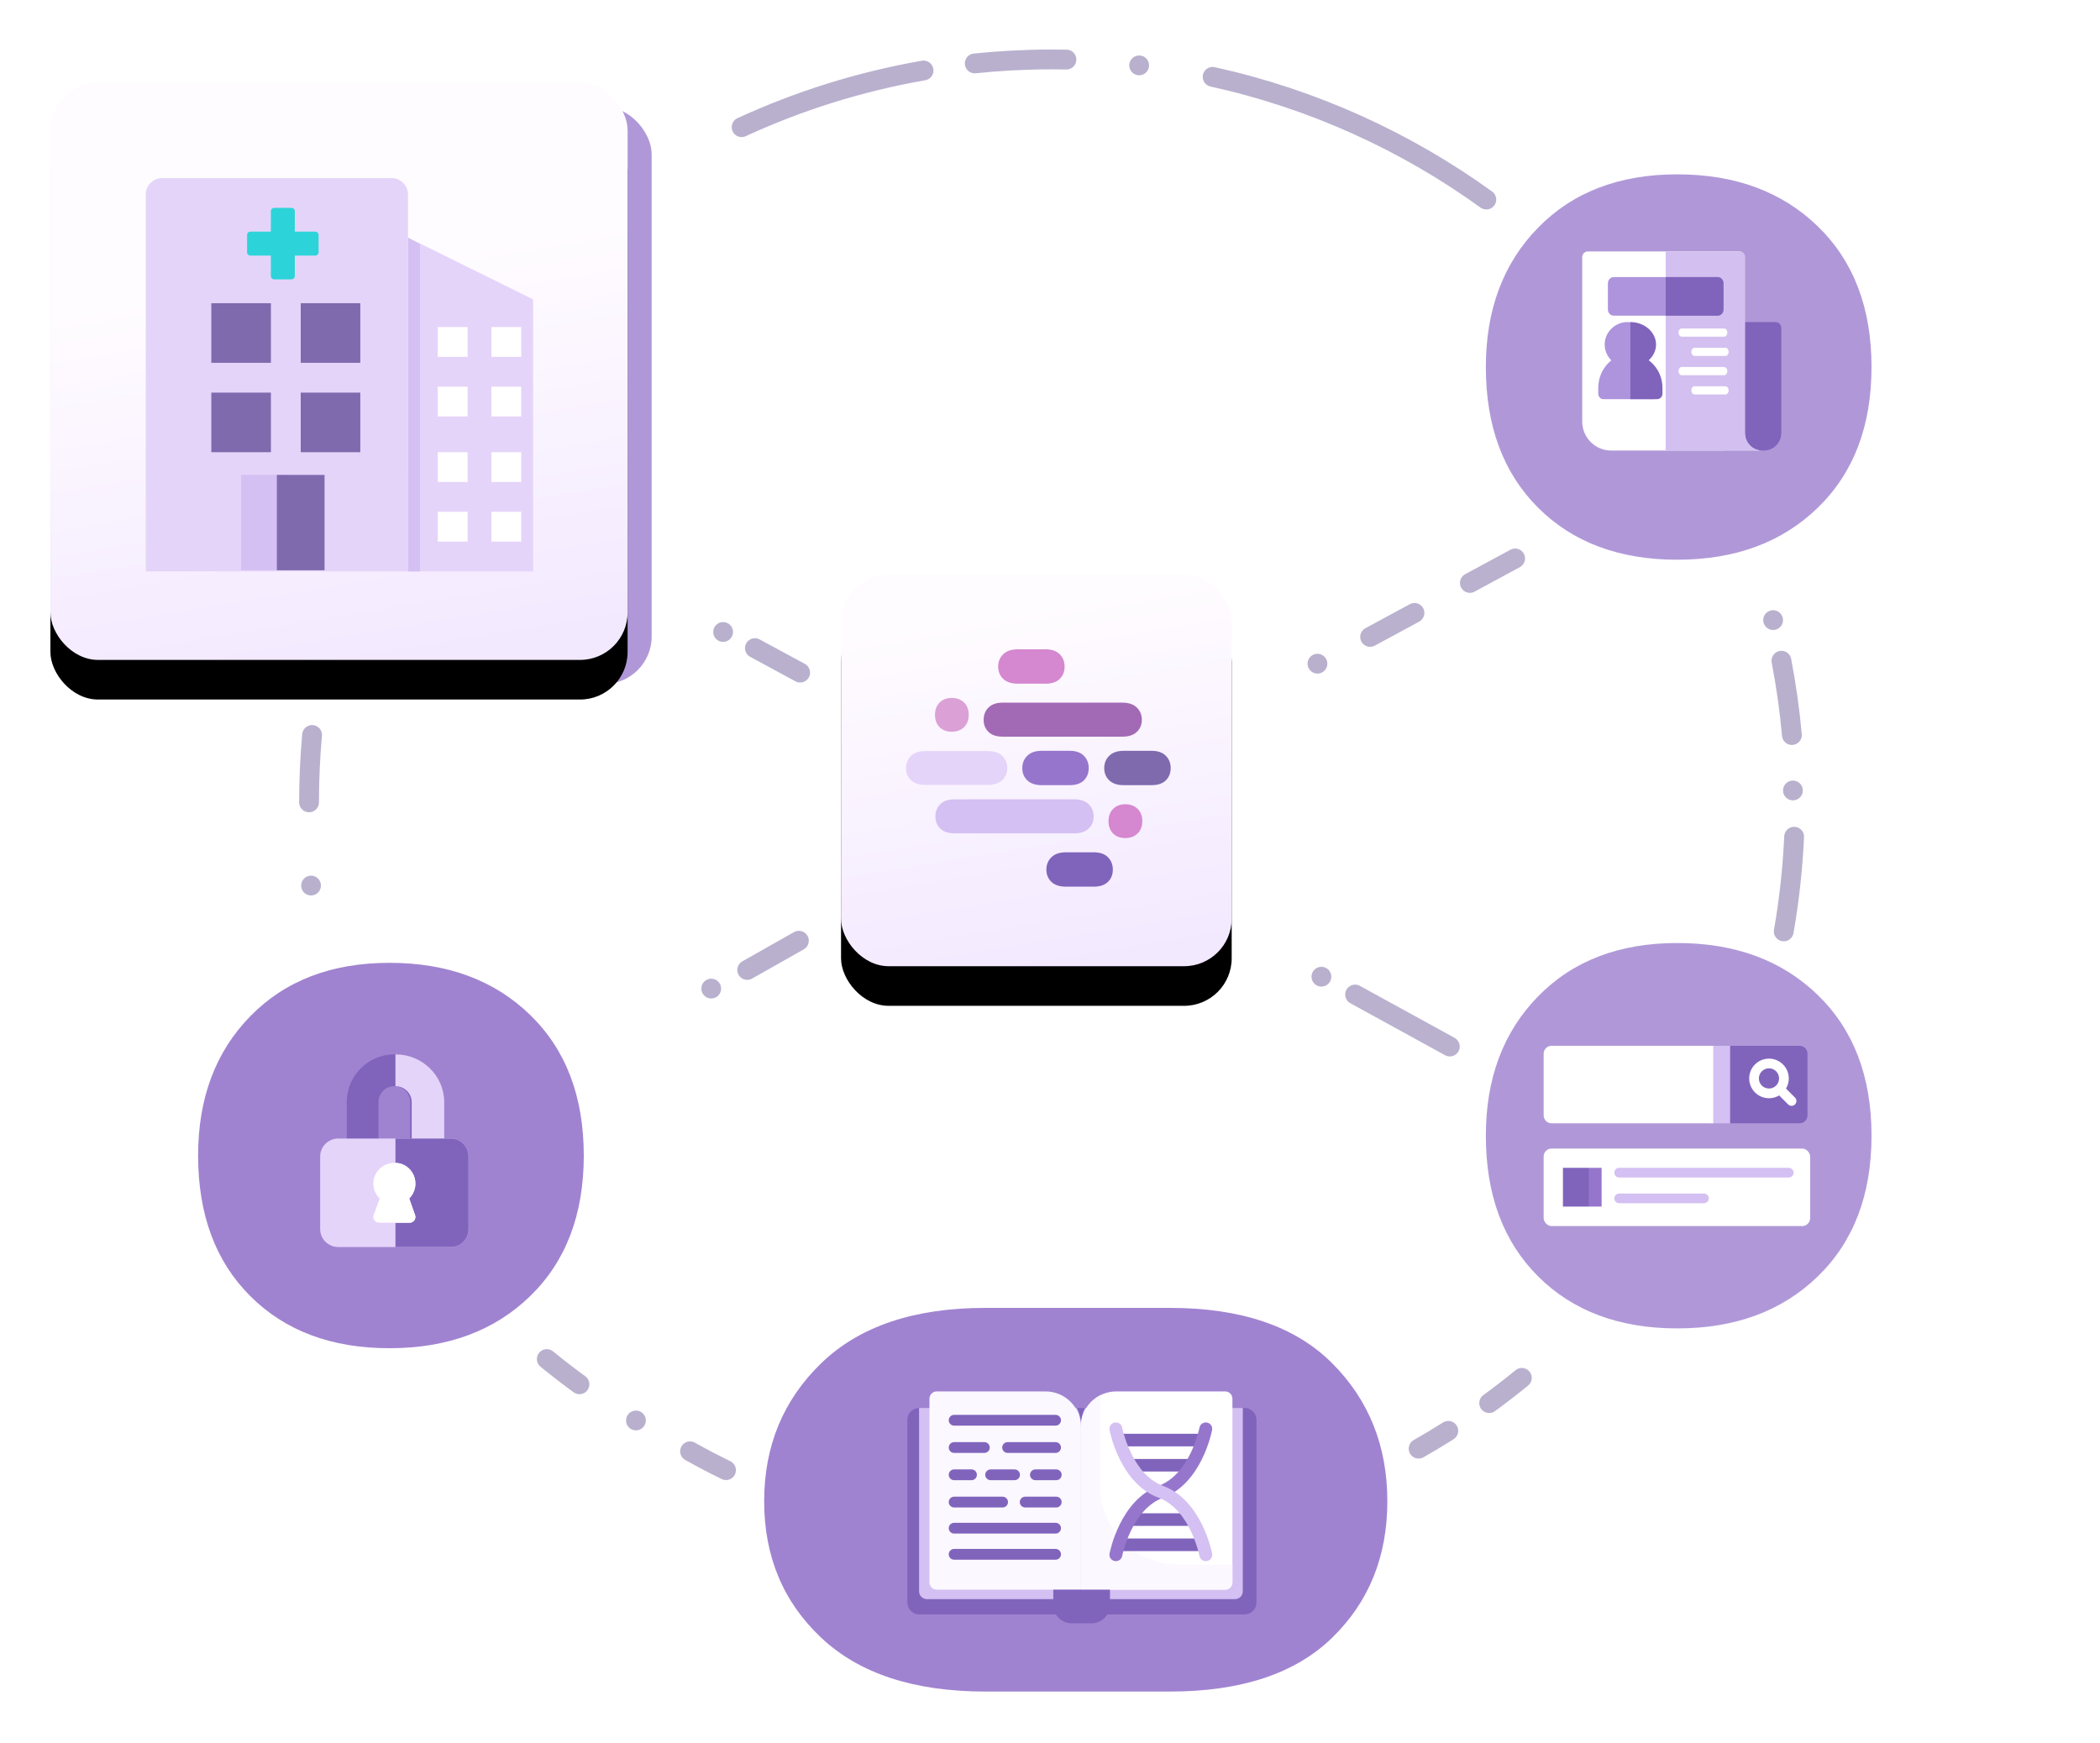 <?xml version="1.0" encoding="UTF-8"?>
<svg width="530px" height="440px" viewBox="0 0 530 440" version="1.1" xmlns="http://www.w3.org/2000/svg" xmlns:xlink="http://www.w3.org/1999/xlink">
    <!-- Generator: Sketch 49.3 (51167) - http://www.bohemiancoding.com/sketch -->
    <title>healthcare-units-workflow</title>
    <desc>Created with Sketch.</desc>
    <defs>
        <linearGradient x1="43.689%" y1="8.402%" x2="58.867%" y2="100%" id="linearGradient-1">
            <stop stop-color="#FFFCFF" offset="0%"></stop>
            <stop stop-color="#F3E9FF" offset="100%"></stop>
        </linearGradient>
        <rect id="path-2" x="0.263" y="0" width="98.59" height="98.85" rx="12"></rect>
        <filter x="-35.5%" y="-25.3%" width="171.0%" height="170.8%" filterUnits="objectBoundingBox" id="filter-3">
            <feOffset dx="0" dy="10" in="SourceAlpha" result="shadowOffsetOuter1"></feOffset>
            <feGaussianBlur stdDeviation="10" in="shadowOffsetOuter1" result="shadowBlurOuter1"></feGaussianBlur>
            <feColorMatrix values="0 0 0 0 0.322   0 0 0 0 0.231   0 0 0 0 0.522  0 0 0 0.251 0" type="matrix" in="shadowBlurOuter1"></feColorMatrix>
        </filter>
        <linearGradient x1="47.606%" y1="32.038%" x2="58.867%" y2="100%" id="linearGradient-4">
            <stop stop-color="#FFFCFF" offset="0%"></stop>
            <stop stop-color="#F3E9FF" offset="100%"></stop>
        </linearGradient>
        <rect id="path-5" x="0" y="0" width="145.671" height="145.671" rx="12"></rect>
        <filter x="-24.0%" y="-17.2%" width="148.1%" height="148.1%" filterUnits="objectBoundingBox" id="filter-6">
            <feOffset dx="0" dy="10" in="SourceAlpha" result="shadowOffsetOuter1"></feOffset>
            <feGaussianBlur stdDeviation="10" in="shadowOffsetOuter1" result="shadowBlurOuter1"></feGaussianBlur>
            <feColorMatrix values="0 0 0 0 0.322   0 0 0 0 0.231   0 0 0 0 0.522  0 0 0 0.267 0" type="matrix" in="shadowBlurOuter1"></feColorMatrix>
        </filter>
    </defs>
    <g id="healthcare-units-workflow" stroke="none" stroke-width="1" fill="none" fill-rule="evenodd">
        <g id="Group-3" transform="translate(12, 20)">
            <g id="Group-37-Copy" transform="translate(363, 24)">
                <path d="M97.335,48.632 C97.335,63.529 92.822,75.358 83.796,84.121 C74.77,92.883 62.938,97.264 48.301,97.264 C33.665,97.264 21.955,92.883 13.173,84.121 C4.391,75.358 -5.03970605e-15,63.529 -4.1275628e-15,48.632 C-3.24224729e-15,34.174 4.391,22.454 13.173,13.472 C21.955,4.491 33.665,1.42108547e-14 48.301,1.42108547e-14 C62.938,1.42108547e-14 74.77,4.381 83.796,13.144 C92.822,21.906 97.335,33.736 97.335,48.632 Z" id="Path-Copy-17" fill="#A083D0" opacity="0.826"></path>
                <g id="Group-8" transform="translate(24.316, 19.453)" fill-rule="nonzero">
                    <path d="M45.876,50.253 L35.664,50.253 L35.664,17.832 L48.794,17.832 C49.6,17.832 50.253,18.49 50.253,19.301 L50.253,45.846 C50.253,48.28 48.294,50.253 45.876,50.253 Z" id="Shape" fill="#8064BC"></path>
                    <path d="M45.39,50.253 L7.29,50.253 C3.266,50.253 0,46.955 0,42.892 L0,1.472 C0,0.648 0.641,0 1.458,0 L39.558,0 C40.375,0 41.016,0.648 41.016,1.472 L41.016,45.836 C41.016,48.28 42.97,50.253 45.39,50.253 Z" id="Shape" fill="#FFFFFF"></path>
                    <path d="M45.39,50.253 L21.074,50.253 L21.074,0 L39.691,0 C40.489,0 41.116,0.648 41.116,1.472 L41.116,45.836 C41.116,48.28 43.025,50.253 45.39,50.253 Z" id="Shape" fill="#D3C0F0"></path>
                    <path d="M11.795,25.937 C7.584,25.937 4.053,29.767 4.053,34.448 L4.053,35.866 C4.053,36.661 4.614,37.285 5.329,37.285 L18.177,37.285 C18.891,37.285 19.453,36.661 19.453,35.866 L19.453,34.448 C19.453,29.767 16.007,25.937 11.795,25.937 Z" id="Shape" fill="#AE93DD"></path>
                    <path d="M20.263,34.448 L20.263,35.866 C20.263,36.661 19.669,37.285 18.913,37.285 L12.158,37.285 L12.158,25.937 C16.616,25.937 20.263,29.767 20.263,34.448 Z" id="Shape" fill="#8064BC"></path>
                    <path d="M11.394,17.832 C8.3,17.832 5.674,20.385 5.674,23.506 C5.674,26.626 8.3,29.179 11.394,29.179 C14.489,29.179 17.021,26.626 17.021,23.506 C17.021,20.385 14.489,17.832 11.394,17.832 Z" id="Shape" fill="#AE93DD"></path>
                    <path d="M18.642,23.506 C18.642,26.626 15.724,29.179 12.158,29.179 L12.158,17.832 C15.724,17.832 18.642,20.385 18.642,23.506 Z" id="Shape" fill="#8064BC"></path>
                    <path d="M34.214,6.484 L7.934,6.484 C7.122,6.484 6.484,7.19 6.484,8.088 L6.484,14.607 C6.484,15.505 7.122,16.211 7.934,16.211 L34.214,16.211 C35.026,16.211 35.664,15.505 35.664,14.607 L35.664,8.088 C35.664,7.19 35.026,6.484 34.214,6.484 Z" id="Shape" fill="#AE93DD"></path>
                    <path d="M35.664,8.088 L35.664,14.607 C35.664,15.505 35.026,16.211 34.214,16.211 L21.074,16.211 L21.074,6.484 L34.214,6.484 C35.026,6.484 35.664,7.19 35.664,8.088 Z" id="Shape" fill="#8064BC"></path>
                    <path d="M36.142,26.38 L28.373,26.38 C27.923,26.38 27.558,25.918 27.558,25.348 C27.558,24.778 27.923,24.316 28.373,24.316 L36.142,24.316 C36.592,24.316 36.957,24.778 36.957,25.348 C36.957,25.918 36.592,26.38 36.142,26.38 Z" id="Shape" fill="#FFFFFF" transform="translate(32.257, 25.348) scale(-1, 1) translate(-32.257, -25.348) "></path>
                    <path d="M35.806,21.516 L25.131,21.516 C24.681,21.516 24.316,21.054 24.316,20.485 C24.316,19.915 24.681,19.453 25.131,19.453 L35.806,19.453 C36.256,19.453 36.621,19.915 36.621,20.485 C36.621,21.054 36.256,21.516 35.806,21.516 Z" id="Shape" fill="#FFFFFF" transform="translate(30.468, 20.485) scale(-1, 1) translate(-30.468, -20.485) "></path>
                    <path d="M36.142,36.106 L28.373,36.106 C27.923,36.106 27.558,35.644 27.558,35.074 C27.558,34.505 27.923,34.043 28.373,34.043 L36.142,34.043 C36.592,34.043 36.957,34.505 36.957,35.074 C36.957,35.644 36.592,36.106 36.142,36.106 Z" id="Shape-Copy" fill="#FFFFFF" transform="translate(32.257, 35.074) scale(-1, 1) translate(-32.257, -35.074) "></path>
                    <path d="M35.806,31.243 L25.131,31.243 C24.681,31.243 24.316,30.781 24.316,30.211 C24.316,29.641 24.681,29.179 25.131,29.179 L35.806,29.179 C36.256,29.179 36.621,29.641 36.621,30.211 C36.621,30.781 36.256,31.243 35.806,31.243 Z" id="Shape-Copy-2" fill="#FFFFFF" transform="translate(30.468, 30.211) scale(-1, 1) translate(-30.468, -30.211) "></path>
                </g>
            </g>
            <g id="Group-33-Copy-3" transform="translate(363, 218)">
                <path d="M97.335,48.632 C97.335,63.529 92.822,75.358 83.796,84.121 C74.77,92.883 62.938,97.264 48.301,97.264 C33.665,97.264 21.955,92.883 13.173,84.121 C4.391,75.358 -5.03970605e-15,63.529 -4.1275628e-15,48.632 C-3.24224729e-15,34.174 4.391,22.454 13.173,13.472 C21.955,4.491 33.665,0 48.301,0 C62.938,0 74.77,4.381 83.796,13.144 C92.822,21.906 97.335,33.736 97.335,48.632 Z" id="Path-Copy-14" fill="#A083D0" opacity="0.826"></path>
                <g id="Group-9" transform="translate(14.59, 25.937)" fill-rule="nonzero">
                    <rect id="Rectangle-path" fill="#FFFFFF" x="0" y="25.937" width="67.251" height="19.564" rx="2"></rect>
                    <path d="M40.453,39.73 L19.055,39.73 C18.379,39.73 17.832,39.183 17.832,38.508 C17.832,37.832 18.379,37.285 19.055,37.285 L40.453,37.285 C41.128,37.285 41.675,37.832 41.675,38.508 C41.675,39.183 41.128,39.73 40.453,39.73 Z" id="Shape" fill="#D4C0F2"></path>
                    <path d="M61.851,33.246 L19.055,33.246 C18.379,33.246 17.832,32.699 17.832,32.023 C17.832,31.348 18.379,30.8 19.055,30.8 L61.851,30.8 C62.526,30.8 63.074,31.348 63.074,32.023 C63.074,32.699 62.526,33.246 61.851,33.246 Z" id="Shape" fill="#D4C0F2"></path>
                    <path d="M66.594,2 L66.594,17.564 C66.594,18.669 65.698,19.564 64.594,19.564 L47.03,19.564 L43.769,9.782 L47.03,0 L64.594,0 C65.698,-2.02906125e-16 66.594,0.895 66.594,2 Z" id="Shape" fill="#8064BC"></path>
                    <polygon id="Shape" fill="#D4C0F2" points="47.057 0 47.057 19.564 42.167 19.564 38.906 9.782 42.167 0"></polygon>
                    <path d="M63.431,13.069 L60.088,9.726 L58.359,11.456 L61.701,14.799 C61.94,15.037 62.253,15.157 62.566,15.157 C62.879,15.157 63.192,15.037 63.43,14.799 C63.908,14.321 63.908,13.547 63.431,13.069 Z" id="Shape" fill="#FFFFFF"></path>
                    <path d="M56.867,13.232 C55.533,13.232 54.278,12.712 53.335,11.769 C51.388,9.821 51.388,6.653 53.335,4.705 C54.278,3.762 55.533,3.242 56.867,3.242 C58.201,3.242 59.455,3.762 60.399,4.705 C61.342,5.649 61.862,6.903 61.862,8.237 C61.862,9.571 61.342,10.825 60.399,11.769 C59.455,12.712 58.201,13.232 56.867,13.232 Z M56.867,5.688 C56.186,5.688 55.546,5.953 55.064,6.434 C54.07,7.429 54.07,9.046 55.064,10.04 C55.546,10.521 56.186,10.786 56.867,10.786 C57.548,10.786 58.188,10.521 58.669,10.04 C59.151,9.558 59.416,8.918 59.416,8.237 C59.416,7.556 59.151,6.916 58.669,6.434 C58.188,5.953 57.548,5.688 56.867,5.688 Z" id="Shape" fill="#FFFFFF"></path>
                    <polygon id="Shape" fill="#9676CC" points="14.627 30.8 14.627 40.582 11.366 40.582 8.105 35.691 11.366 30.8"></polygon>
                    <rect id="Rectangle-path" fill="#8064BC" x="4.863" y="30.8" width="6.521" height="9.782"></rect>
                    <path d="M2,0 L42.796,0 L42.796,19.564 L2,19.564 C0.895,19.564 1.3527075e-16,18.669 0,17.564 L0,2 C-1.3527075e-16,0.895 0.895,2.02906125e-16 2,0 Z" id="Rectangle-path" fill="#FFFFFF"></path>
                </g>
            </g>
            <g id="Group-26" transform="translate(200, 125)">
                <g id="Rectangle-15">
                    <use fill="black" fill-opacity="1" filter="url(#filter-3)" xlink:href="#path-2"></use>
                    <use fill="url(#linearGradient-1)" fill-rule="evenodd" xlink:href="#path-2"></use>
                </g>
                <g id="Group-16" transform="translate(16.675, 17.722)">
                    <g id="Group">
                        <path d="M23.245,5.524 C23.245,6.772 23.667,7.801 24.511,8.611 C25.356,9.42 26.567,9.824 28.147,9.824 L35.198,9.824 C36.777,9.824 37.975,9.42 38.792,8.611 C39.609,7.801 40.018,6.772 40.018,5.524 C40.018,4.275 39.609,3.235 38.792,2.402 C37.975,1.57 36.777,1.154 35.198,1.154 L28.147,1.154 C26.567,1.154 25.356,1.57 24.511,2.402 C23.667,3.235 23.245,4.275 23.245,5.524 Z" id="Path-Copy-8" fill="#D587D0"></path>
                        <path d="M15.819,17.687 C15.819,18.994 15.424,20.031 14.634,20.8 C13.843,21.568 12.807,21.953 11.526,21.953 C10.244,21.953 9.218,21.568 8.449,20.8 C7.68,20.031 7.296,18.994 7.296,17.687 C7.296,16.419 7.68,15.391 8.449,14.603 C9.218,13.815 10.244,13.421 11.526,13.421 C12.807,13.421 13.843,13.806 14.634,14.574 C15.424,15.343 15.819,16.38 15.819,17.687 Z" id="Path-Copy-4" fill="#DBA1D7"></path>
                        <path d="M59.506,18.941 C59.506,20.177 59.084,21.196 58.24,21.997 C57.396,22.798 56.184,23.199 54.604,23.199 L24.392,23.199 C22.813,23.199 21.615,22.798 20.798,21.997 C19.981,21.196 19.572,20.177 19.572,18.941 C19.572,17.705 19.981,16.675 20.798,15.851 C21.615,15.027 22.813,14.615 24.392,14.615 L54.604,14.615 C56.184,14.615 57.396,15.027 58.24,15.851 C59.084,16.675 59.506,17.705 59.506,18.941 Z" id="Path-Copy-3" fill="#A26AB5"></path>
                        <path d="M25.556,31.139 C25.556,32.368 25.13,33.38 24.28,34.177 C23.43,34.973 22.21,35.372 20.619,35.372 L4.847,35.372 C3.256,35.372 2.05,34.973 1.227,34.177 C0.404,33.38 -0.007,32.368 -0.007,31.139 C-0.007,29.91 0.404,28.886 1.227,28.067 C2.05,27.247 3.256,26.838 4.847,26.838 L20.619,26.838 C22.21,26.838 23.43,27.247 24.28,28.067 C25.13,28.886 25.556,29.91 25.556,31.139 Z" id="Path-Copy" fill="#E5D4F9"></path>
                        <path d="M29.328,31.139 C29.328,32.388 29.75,33.417 30.594,34.226 C31.439,35.035 32.65,35.44 34.23,35.44 L41.28,35.44 C42.86,35.44 44.058,35.035 44.875,34.226 C45.692,33.417 46.101,32.388 46.101,31.139 C46.101,29.891 45.692,28.85 44.875,28.018 C44.058,27.186 42.86,26.769 41.28,26.769 L34.23,26.769 C32.65,26.769 31.439,27.186 30.594,28.018 C29.75,28.85 29.328,29.891 29.328,31.139 Z" id="Path-Copy-15" fill="#9676CC"></path>
                        <path d="M50.01,31.139 C50.01,32.388 50.432,33.417 51.276,34.226 C52.121,35.035 53.332,35.44 54.912,35.44 L61.963,35.44 C63.542,35.44 64.74,35.035 65.557,34.226 C66.374,33.417 66.783,32.388 66.783,31.139 C66.783,29.891 66.374,28.85 65.557,28.018 C64.74,27.186 63.542,26.769 61.963,26.769 L54.912,26.769 C53.332,26.769 52.121,27.186 51.276,28.018 C50.432,28.85 50.01,29.891 50.01,31.139 Z" id="Path-Copy-14" fill="#7F6AAE"></path>
                        <path d="M47.34,43.337 C47.34,44.573 46.918,45.592 46.074,46.393 C45.23,47.194 44.018,47.595 42.438,47.595 L12.226,47.595 C10.647,47.595 9.449,47.194 8.632,46.393 C7.815,45.592 7.406,44.573 7.406,43.337 C7.406,42.101 7.815,41.071 8.632,40.247 C9.449,39.423 10.647,39.011 12.226,39.011 L42.438,39.011 C44.018,39.011 45.23,39.423 46.074,40.247 C46.918,41.071 47.34,42.101 47.34,43.337 Z" id="Path-Copy-6" fill="#D4C0F2"></path>
                        <path d="M59.617,44.522 C59.617,45.829 59.221,46.867 58.431,47.635 C57.641,48.404 56.605,48.788 55.323,48.788 C54.041,48.788 53.016,48.404 52.247,47.635 C51.478,46.867 51.093,45.829 51.093,44.522 C51.093,43.254 51.478,42.226 52.247,41.439 C53.016,40.651 54.041,40.257 55.323,40.257 C56.605,40.257 57.641,40.641 58.431,41.41 C59.221,42.178 59.617,43.216 59.617,44.522 Z" id="Path-Copy-7" fill="#D587D0"></path>
                        <path d="M35.411,56.755 C35.411,58.004 35.833,59.033 36.677,59.842 C37.521,60.651 38.733,61.056 40.313,61.056 L47.363,61.056 C48.943,61.056 50.141,60.651 50.958,59.842 C51.775,59.033 52.184,58.004 52.184,56.755 C52.184,55.506 51.775,54.466 50.958,53.634 C50.141,52.801 48.943,52.385 47.363,52.385 L40.313,52.385 C38.733,52.385 37.521,52.801 36.677,53.634 C35.833,54.466 35.411,55.506 35.411,56.755 Z" id="Combined-Shape" fill="#8064BC"></path>
                    </g>
                </g>
            </g>
            <g id="Group-35-Copy" transform="translate(38, 223)">
                <g id="Group-34" fill="#A083D0">
                    <path d="M97.335,48.632 C97.335,63.529 92.822,75.358 83.796,84.121 C74.77,92.883 62.938,97.264 48.301,97.264 C33.665,97.264 21.955,92.883 13.173,84.121 C4.391,75.358 -3.34614155e-14,63.529 -3.25492722e-14,48.632 C-3.16639567e-14,34.174 4.391,22.454 13.173,13.472 C21.955,4.491 33.665,2.84217094e-14 48.301,2.84217094e-14 C62.938,2.84217094e-14 74.77,4.381 83.796,13.144 C92.822,21.906 97.335,33.736 97.335,48.632 Z" id="Path-Copy-19"></path>
                </g>
                <g id="002-lock" transform="translate(30.8, 23.1)" fill-rule="nonzero">
                    <path d="M29.32,24.037 L24.152,24.037 C23.365,24.037 22.727,23.397 22.727,22.608 L22.727,12.047 C22.727,9.836 20.932,8.036 18.726,8.036 C16.52,8.036 14.725,9.836 14.725,12.047 L14.725,22.608 C14.725,23.397 14.087,24.037 13.3,24.037 L8.133,24.037 C7.346,24.037 6.708,23.397 6.708,22.608 L6.708,12.047 C6.708,5.404 12.099,0 18.726,0 C25.353,0 30.745,5.404 30.745,12.047 L30.745,22.608 C30.745,23.397 30.107,24.037 29.32,24.037 Z" id="Shape" fill="#8064BC"></path>
                    <path d="M19.006,0 L19.006,8.036 C21.263,8.036 23.1,9.836 23.1,12.047 L23.1,22.608 C23.1,23.397 23.753,24.037 24.558,24.037 L29.846,24.037 C30.651,24.037 31.303,23.397 31.303,22.608 L31.303,12.047 C31.303,5.404 25.787,0 19.006,0 Z" id="Shape" fill="#E5D4F9"></path>
                    <path d="M32.854,48.632 L4.599,48.632 C2.063,48.632 0,46.602 0,44.107 L0,25.767 C0,23.272 2.063,21.242 4.599,21.242 L32.854,21.242 C35.389,21.242 37.452,23.272 37.452,25.767 L37.452,44.107 C37.452,46.602 35.39,48.632 32.854,48.632 Z" id="Shape" fill="#E5D4F9"></path>
                    <path d="M32.922,21.242 L19.006,21.242 L19.006,48.632 L32.922,48.632 C35.42,48.632 37.452,46.602 37.452,44.107 L37.452,25.767 C37.452,23.272 35.42,21.242 32.922,21.242 Z" id="Shape" fill="#8064BC"></path>
                    <path d="M22.573,42.483 L14.881,42.483 C14.405,42.483 13.958,42.255 13.683,41.871 C13.409,41.487 13.342,40.995 13.504,40.554 L15.036,36.372 C14.016,35.398 13.416,34.042 13.416,32.617 C13.416,29.735 15.798,27.391 18.726,27.391 C21.654,27.391 24.037,29.735 24.037,32.617 C24.037,34.041 23.437,35.397 22.418,36.371 L23.95,40.554 C24.112,40.995 24.045,41.487 23.771,41.871 C23.496,42.255 23.05,42.483 22.573,42.483 Z" id="Shape" fill="#FFFFFF"></path>
                    <path d="M19.006,27.391 L19.006,42.483 L22.65,42.483 C23.101,42.483 23.525,42.255 23.785,41.871 C24.044,41.487 24.108,40.995 23.954,40.554 L22.503,36.371 C23.468,35.397 24.037,34.041 24.037,32.617 C24.037,29.735 21.78,27.391 19.006,27.391 Z" id="Shape" fill="#FFFFFF"></path>
                </g>
            </g>
            <g id="Group-46">
                <rect id="Rectangle-15" fill="#A083D0" opacity="0.826" x="6.802" y="6.954" width="145.671" height="145.671" rx="12"></rect>
                <g id="Group-22" transform="translate(0.723, 0.875)">
                    <g id="Rectangle-15">
                        <use fill="black" fill-opacity="1" filter="url(#filter-6)" xlink:href="#path-5"></use>
                        <use fill="url(#linearGradient-4)" fill-rule="evenodd" xlink:href="#path-5"></use>
                    </g>
                    <g id="Group-15" transform="translate(24.065, 24.065)" fill-rule="nonzero">
                        <polygon id="Shape" fill="#E5D4F9" points="97.766 30.622 97.766 99.27 66.18 99.27 66.18 15.041 69.548 16.674"></polygon>
                        <rect id="Rectangle-path" fill="#FFFFFF" x="73.7" y="37.602" width="7.52" height="7.52"></rect>
                        <rect id="Rectangle-path" fill="#FFFFFF" x="87.237" y="37.602" width="7.52" height="7.52"></rect>
                        <rect id="Rectangle-path" fill="#FFFFFF" x="73.7" y="52.643" width="7.52" height="7.52"></rect>
                        <rect id="Rectangle-path" fill="#FFFFFF" x="87.237" y="52.643" width="7.52" height="7.52"></rect>
                        <rect id="Rectangle-path" fill="#FFFFFF" x="73.7" y="69.188" width="7.52" height="7.52"></rect>
                        <rect id="Rectangle-path" fill="#FFFFFF" x="87.237" y="69.188" width="7.52" height="7.52"></rect>
                        <rect id="Rectangle-path" fill="#FFFFFF" x="73.7" y="84.229" width="7.52" height="7.52"></rect>
                        <rect id="Rectangle-path" fill="#FFFFFF" x="87.237" y="84.229" width="7.52" height="7.52"></rect>
                        <polygon id="Shape" fill="#D4C0F2" points="69.188 16.674 69.188 99.27 66.18 99.27 66.18 15.041"></polygon>
                        <path d="M0,99.27 L66.18,99.27 L66.18,4.13 C66.18,1.861 64.318,0 62.05,0 L4.13,0 C1.861,0 0,1.861 0,4.13 L0,99.27 Z" id="Shape" fill="#E5D4F9"></path>
                        <rect id="Rectangle-path" fill="#D4C0F2" x="24.065" y="74.916" width="12.033" height="24.065"></rect>
                        <rect id="Rectangle-path" fill="#7F6AAE" x="33.09" y="74.916" width="12.033" height="24.065"></rect>
                        <rect id="Rectangle-path" fill="#7F6AAE" x="16.545" y="31.586" width="15.041" height="15.041"></rect>
                        <rect id="Rectangle-path" fill="#7F6AAE" x="16.545" y="54.147" width="15.041" height="15.041"></rect>
                        <rect id="Rectangle-path" fill="#7F6AAE" x="39.106" y="31.586" width="15.041" height="15.041"></rect>
                        <rect id="Rectangle-path" fill="#7F6AAE" x="39.106" y="54.147" width="15.041" height="15.041"></rect>
                        <path d="M32.412,25.57 C31.947,25.57 31.569,25.191 31.569,24.726 L31.569,19.57 L26.412,19.57 C25.947,19.57 25.57,19.192 25.57,18.727 L25.57,14.363 C25.57,13.898 25.947,13.521 26.412,13.521 L31.569,13.521 L31.569,8.363 C31.569,7.899 31.947,7.52 32.412,7.52 L36.776,7.52 C37.241,7.52 37.619,7.899 37.619,8.363 L37.619,13.521 L42.776,13.521 C43.241,13.521 43.619,13.898 43.619,14.363 L43.619,18.727 C43.619,19.192 43.241,19.57 42.776,19.57 L37.619,19.57 L37.619,24.726 C37.619,25.191 37.241,25.57 36.776,25.57 L32.412,25.57 Z" id="Shape" fill="#2CD4D9"></path>
                    </g>
                </g>
            </g>
        </g>
        <path d="M78.761,185.495 C78.257,191.096 78,196.768 78,202.5" id="Path" stroke="#523B85" stroke-width="5" opacity="0.4" stroke-linecap="round"></path>
        <path d="M375.116,50.363 C354.774,35.681 331.37,24.978 306.045,19.395 M233.087,17.791 C216.984,20.598 201.586,25.458 187.174,32.094" id="Path" stroke="#523B85" stroke-width="5" opacity="0.4" stroke-linecap="round"></path>
        <path d="M269.147,15.035 C267.934,15.012 266.718,15 265.5,15 C258.917,15 252.414,15.339 246.006,16.001" id="Path" stroke="#523B85" stroke-width="5" opacity="0.4" stroke-linecap="round"></path>
        <circle id="Oval-5" fill="#523B85" opacity="0.4" cx="287.5" cy="16.5" r="2.5"></circle>
        <path d="M174.158,366.285 C177.135,367.949 180.162,369.534 183.235,371.037" id="Path" stroke="#523B85" stroke-width="5" opacity="0.4" stroke-linecap="round"></path>
        <path d="M358.034,365.613 C360.568,364.173 363.065,362.675 365.524,361.121 M375.839,354.113 C378.646,352.067 381.394,349.944 384.08,347.749" id="Path" stroke="#523B85" stroke-width="5" opacity="0.4" stroke-linecap="round"></path>
        <path d="M138,349.364 C140.807,347.318 143.555,345.196 146.241,343" id="Path" stroke="#523B85" stroke-width="5" opacity="0.4" stroke-linecap="round" transform="translate(142.121, 346.182) scale(-1, 1) translate(-142.121, -346.182) "></path>
        <path d="M190.524,163.574 L201.942,169.753" id="Path" stroke="#523B85" stroke-width="5" opacity="0.4" stroke-linecap="round"></path>
        <circle id="Oval-5-Copy" fill="#523B85" opacity="0.4" transform="translate(179.5, 249.5) scale(-1, 1) translate(-179.5, -249.5) " cx="179.5" cy="249.5" r="2.5"></circle>
        <circle id="Oval-5-Copy-2" fill="#523B85" opacity="0.4" transform="translate(332.5, 167.5) scale(-1, 1) translate(-332.5, -167.5) " cx="332.5" cy="167.5" r="2.5"></circle>
        <path d="M201.623,244.798 L188.583,237.422" id="Path-4" stroke="#523B85" stroke-width="5" opacity="0.4" stroke-linecap="round" transform="translate(195.103, 241.11) scale(-1, 1) translate(-195.103, -241.11) "></path>
        <circle id="Oval-5-Copy" fill="#523B85" opacity="0.4" cx="333.5" cy="246.5" r="2.5"></circle>
        <g id="Group-2" opacity="0.4" transform="translate(342, 140)" stroke="#523B85" stroke-linecap="round" stroke-width="5">
            <path d="M0,111 L23.907,124.123" id="Path-4"></path>
            <path d="M3.794,0.941 L15.213,7.12 M29.194,14.686 L40.389,20.745" id="Path" transform="translate(22.091, 10.843) scale(-1, 1) translate(-22.091, -10.843) "></path>
        </g>
        <circle id="Oval-7" fill="#523B85" opacity="0.4" cx="182.5" cy="159.5" r="2.5"></circle>
        <path d="M450.182,235.063 C451.55,227.255 452.434,219.281 452.803,211.173 M452.241,185.509 C451.67,179.163 450.784,172.907 449.597,166.758" id="Oval-4" stroke="#523B85" stroke-width="5" opacity="0.4" stroke-linecap="round"></path>
        <circle id="Oval-6-Copy-2" fill="#523B85" opacity="0.4" cx="452.5" cy="199.5" r="2.5"></circle>
        <circle id="Oval-6-Copy-3" fill="#523B85" opacity="0.4" cx="447.5" cy="156.5" r="2.5"></circle>
        <circle id="Oval-5-Copy-4" fill="#523B85" opacity="0.4" cx="160.5" cy="358.5" r="2.5"></circle>
        <circle id="Oval-5-Copy-5" fill="#523B85" opacity="0.4" cx="78.5" cy="223.5" r="2.5"></circle>
        <g id="Group-67" transform="translate(193, 330)">
            <g id="Group-66">
                <path d="M-0.138,48.887 C-0.138,62.831 4.669,74.321 14.283,83.359 C23.898,92.396 37.699,96.915 55.688,96.915 L102.243,96.915 C120.231,96.915 133.878,92.396 143.182,83.359 C152.486,74.321 157.138,62.831 157.138,48.887 C157.138,34.944 152.486,23.324 143.182,14.029 C133.878,4.733 120.231,0.085 102.243,0.085 L55.688,0.085 C37.699,0.085 23.898,4.733 14.283,14.029 C4.669,23.324 -0.138,34.944 -0.138,48.887 Z" id="Path-Copy-11" fill="#A083D0"></path>
                <path d="M121.113,77.453 L39.004,77.453 C37.345,77.453 36,76.109 36,74.451 L36,28.338 C36,26.68 37.345,25.336 39.004,25.336 L121.113,25.336 C122.772,25.336 124.117,26.68 124.117,28.338 L124.117,74.451 C124.117,76.109 122.772,77.453 121.113,77.453 Z" id="Shape" fill="#8064BC" fill-rule="nonzero"></path>
                <path d="M80.858,25.336 C80.188,26.641 79.808,28.119 79.808,29.687 C79.808,28.119 79.428,26.641 78.758,25.336 L39.004,25.336 C38.989,25.336 38.975,25.338 38.96,25.338 L38.96,71.619 C38.96,72.708 39.843,73.591 40.933,73.591 L79.808,73.591 L118.684,73.591 C119.773,73.591 120.657,72.708 120.657,71.619 L120.657,25.336 L80.858,25.336 Z" id="Shape" fill="#D4C0F2" fill-rule="nonzero"></path>
                <path d="M79.808,71.199 L43.422,71.199 C42.402,71.199 41.575,70.373 41.575,69.353 L41.575,23.009 C41.575,21.99 42.402,21.164 43.422,21.164 L70.86,21.164 C75.802,21.164 79.808,25.168 79.808,30.106 L79.808,71.199 Z" id="Shape" fill="#FBF8FF" fill-rule="nonzero"></path>
                <path d="M79.808,71.199 L116.195,71.199 C117.214,71.199 118.041,70.373 118.041,69.353 L118.041,23.009 C118.041,21.99 117.215,21.164 116.195,21.164 L88.756,21.164 C83.814,21.164 79.808,25.168 79.808,30.106 L79.808,71.199 Z" id="Shape" fill="#FFFFFF" fill-rule="nonzero"></path>
                <path d="M104.504,64.881 C93.581,64.881 84.727,56.032 84.727,45.117 L84.727,23.788 C84.727,23.188 84.787,22.603 84.9,22.036 C81.888,23.475 79.808,26.548 79.808,30.106 L79.808,71.199 L116.195,71.199 C117.214,71.199 118.041,70.373 118.041,69.354 L118.041,64.881 L104.504,64.881 L104.504,64.881 Z" id="Shape" fill="#FBF8FF" fill-rule="nonzero"></path>
                <path d="M82.475,79.703 L77.5,79.703 C74.924,79.703 72.835,77.616 72.835,75.041 L72.835,71.199 L87.14,71.199 L87.14,75.041 C87.14,77.616 85.052,79.703 82.475,79.703 Z" id="Shape" fill="#8064BC" fill-rule="nonzero"></path>
                <path d="M73.407,29.805 L47.806,29.805 C47.054,29.805 46.444,29.196 46.444,28.444 C46.444,27.693 47.054,27.084 47.806,27.084 L73.407,27.084 C74.159,27.084 74.769,27.693 74.769,28.444 C74.769,29.196 74.159,29.805 73.407,29.805 Z" id="Shape" fill="#8064BC" fill-rule="nonzero"></path>
                <path d="M73.407,57.046 L47.806,57.046 C47.054,57.046 46.444,56.437 46.444,55.685 C46.444,54.934 47.054,54.325 47.806,54.325 L73.407,54.325 C74.159,54.325 74.769,54.934 74.769,55.685 C74.769,56.437 74.159,57.046 73.407,57.046 Z" id="Shape" fill="#8064BC" fill-rule="nonzero"></path>
                <path d="M73.407,63.638 L47.806,63.638 C47.054,63.638 46.444,63.029 46.444,62.277 C46.444,61.526 47.054,60.917 47.806,60.917 L73.407,60.917 C74.159,60.917 74.769,61.526 74.769,62.277 C74.769,63.029 74.159,63.638 73.407,63.638 Z" id="Shape" fill="#8064BC" fill-rule="nonzero"></path>
                <path d="M60.038,50.454 L47.806,50.454 C47.054,50.454 46.444,49.845 46.444,49.094 C46.444,48.342 47.054,47.733 47.806,47.733 L60.038,47.733 C60.79,47.733 61.399,48.342 61.399,49.094 C61.399,49.845 60.79,50.454 60.038,50.454 Z" id="Shape" fill="#8064BC" fill-rule="nonzero"></path>
                <path d="M55.432,36.688 L47.806,36.688 C47.054,36.688 46.444,36.079 46.444,35.327 C46.444,34.576 47.054,33.967 47.806,33.967 L55.432,33.967 C56.184,33.967 56.793,34.576 56.793,35.327 C56.793,36.079 56.184,36.688 55.432,36.688 Z" id="Shape" fill="#8064BC" fill-rule="nonzero"></path>
                <path d="M52.187,43.571 L47.806,43.571 C47.054,43.571 46.444,42.962 46.444,42.21 C46.444,41.459 47.054,40.85 47.806,40.85 L52.187,40.85 C52.939,40.85 53.549,41.459 53.549,42.21 C53.549,42.962 52.939,43.571 52.187,43.571 Z" id="Shape" fill="#8064BC" fill-rule="nonzero"></path>
                <path d="M63.058,43.571 L57.018,43.571 C56.266,43.571 55.656,42.962 55.656,42.21 C55.656,41.459 56.266,40.85 57.018,40.85 L63.058,40.85 C63.81,40.85 64.419,41.459 64.419,42.21 C64.419,42.962 63.81,43.571 63.058,43.571 Z" id="Shape" fill="#8064BC" fill-rule="nonzero"></path>
                <path d="M73.578,43.571 L68.315,43.571 C67.563,43.571 66.953,42.962 66.953,42.21 C66.953,41.459 67.563,40.85 68.315,40.85 L73.578,40.85 C74.329,40.85 74.939,41.459 74.939,42.21 C74.939,42.962 74.33,43.571 73.578,43.571 Z" id="Shape" fill="#8064BC" fill-rule="nonzero"></path>
                <path d="M73.578,50.454 L65.739,50.454 C64.987,50.454 64.377,49.845 64.377,49.094 C64.377,48.342 64.987,47.733 65.739,47.733 L73.578,47.733 C74.329,47.733 74.939,48.342 74.939,49.094 C74.939,49.845 74.33,50.454 73.578,50.454 Z" id="Shape" fill="#8064BC" fill-rule="nonzero"></path>
                <path d="M73.407,36.688 L61.301,36.688 C60.549,36.688 59.94,36.079 59.94,35.327 C59.94,34.576 60.549,33.967 61.301,33.967 L73.407,33.967 C74.159,33.967 74.769,34.576 74.769,35.327 C74.769,36.079 74.159,36.688 73.407,36.688 Z" id="Shape" fill="#8064BC" fill-rule="nonzero"></path>
                <path d="M110.347,35.031 L89.487,35.031 C88.593,35.031 87.867,34.319 87.867,33.441 C87.867,32.563 88.593,31.851 89.487,31.851 L110.347,31.851 C111.241,31.851 111.966,32.563 111.966,33.441 C111.966,34.319 111.241,35.031 110.347,35.031 Z" id="Shape" fill="#8064BC" fill-rule="nonzero"></path>
                <path d="M107.334,41.387 L92.454,41.387 C91.56,41.387 90.835,40.677 90.835,39.799 C90.835,38.922 91.56,38.209 92.454,38.209 L107.334,38.209 C108.228,38.209 108.952,38.922 108.952,39.799 C108.952,40.677 108.228,41.387 107.334,41.387 Z" id="Shape" fill="#8064BC" fill-rule="nonzero"></path>
                <path d="M107.333,55.104 L92.454,55.104 C91.56,55.104 90.835,54.392 90.835,53.514 C90.835,52.636 91.56,51.924 92.454,51.924 L107.333,51.924 C108.227,51.924 108.951,52.636 108.951,53.514 C108.951,54.392 108.227,55.104 107.333,55.104 Z" id="Shape" fill="#8064BC" fill-rule="nonzero"></path>
                <path d="M110.347,61.459 L89.441,61.459 C88.547,61.459 87.822,60.751 87.822,59.871 C87.822,58.996 88.547,58.284 89.441,58.284 L110.347,58.284 C111.241,58.284 111.965,58.996 111.965,59.871 C111.965,60.751 111.241,61.459 110.347,61.459 Z" id="Shape" fill="#8064BC" fill-rule="nonzero"></path>
                <path d="M88.624,64 C88.525,64 88.427,63.991 88.326,63.972 C87.446,63.814 86.864,62.984 87.028,62.117 C87.132,61.567 89.693,48.588 99.401,45.011 C101.675,44.174 104.934,42.039 107.54,36.628 C109.148,33.289 109.719,30.332 109.725,30.301 C109.888,29.437 110.735,28.868 111.615,29.026 C112.496,29.187 113.077,30.019 112.914,30.881 C112.809,31.434 110.249,44.414 100.54,47.989 C98.266,48.828 95.007,50.962 92.402,56.374 C90.792,59.712 90.222,62.672 90.216,62.7 C90.072,63.464 89.39,64 88.624,64 Z" id="Shape" fill="#9676CC" fill-rule="nonzero"></path>
                <path d="M111.318,64 C110.55,64 109.87,63.464 109.725,62.7 C109.703,62.583 107.387,50.932 99.401,47.989 C89.693,44.414 87.132,31.434 87.028,30.881 C86.864,30.019 87.446,29.187 88.326,29.026 C89.206,28.868 90.051,29.437 90.216,30.299 C90.239,30.418 92.555,42.07 100.54,45.011 C110.249,48.588 112.809,61.567 112.914,62.117 C113.076,62.984 112.496,63.813 111.615,63.972 C111.515,63.991 111.415,64 111.318,64 Z" id="Shape" fill="#D4C0F2" fill-rule="nonzero"></path>
            </g>
        </g>
    </g>
</svg>